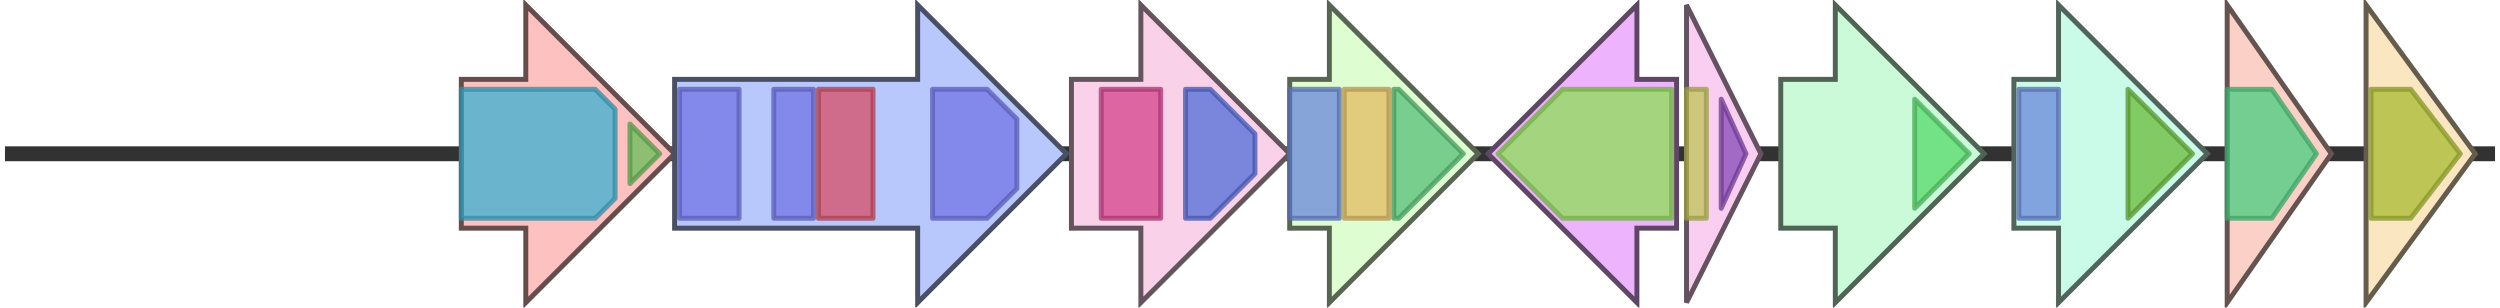 <svg version="1.1" baseProfile="full" xmlns="http://www.w3.org/2000/svg" width="504" height="62">
	<line x1="1" y1="31" x2="503" y2="31" style="stroke:rgb(50,50,50); stroke-width:3 "/>
	<g>
		<title>fkbG</title>
		<polygon class="fkbG" points="477,16 477,16 477,1 499,31 477,61 477,46 477,46" fill="rgb(250,230,192)" fill-opacity="1.0" stroke="rgb(100,92,76)" stroke-width="1" />
		<g>
			<title>PF01596</title>
			<polygon class="PF01596" points="478,18 486,18 496,31 486,44 478,44" stroke-linejoin="round" width="20" height="26" fill="rgb(168,187,48)" stroke="rgb(134,149,38)" stroke-width="1" opacity="0.75" />
		</g>
	</g>
	<g>
		<title>allA</title>
		<polygon class="allA" points="93,16 106,16 106,1 136,31 106,61 106,46 93,46" fill="rgb(253,193,192)" fill-opacity="1.0" stroke="rgb(101,77,76)" stroke-width="1" />
		<g>
			<title>PF00698</title>
			<polygon class="PF00698" points="93,18 120,18 124,22 124,40 120,44 93,44" stroke-linejoin="round" width="31" height="26" fill="rgb(59,176,209)" stroke="rgb(47,140,167)" stroke-width="1" opacity="0.75" />
		</g>
		<g>
			<title>PF00550</title>
			<polygon class="PF00550" points="127,25 133,31 133,31 127,37" stroke-linejoin="round" width="6" height="26" fill="rgb(103,191,88)" stroke="rgb(82,152,70)" stroke-width="1" opacity="0.75" />
		</g>
	</g>
	<g>
		<title>allK</title>
		<polygon class="allK" points="136,16 185,16 185,1 215,31 185,61 185,46 136,46" fill="rgb(184,199,252)" fill-opacity="1.0" stroke="rgb(73,79,100)" stroke-width="1" />
		<g>
			<title>PF00109</title>
			<rect class="PF00109" x="137" y="18" stroke-linejoin="round" width="12" height="26" fill="rgb(112,116,228)" stroke="rgb(89,92,182)" stroke-width="1" opacity="0.75" />
		</g>
		<g>
			<title>PF00109</title>
			<rect class="PF00109" x="156" y="18" stroke-linejoin="round" width="8" height="26" fill="rgb(112,116,228)" stroke="rgb(89,92,182)" stroke-width="1" opacity="0.75" />
		</g>
		<g>
			<title>PF02801</title>
			<rect class="PF02801" x="165" y="18" stroke-linejoin="round" width="11" height="26" fill="rgb(215,78,102)" stroke="rgb(172,62,81)" stroke-width="1" opacity="0.75" />
		</g>
		<g>
			<title>PF00109</title>
			<polygon class="PF00109" points="188,18 199,18 205,24 205,38 199,44 188,44" stroke-linejoin="round" width="17" height="26" fill="rgb(112,116,228)" stroke="rgb(89,92,182)" stroke-width="1" opacity="0.75" />
		</g>
	</g>
	<g>
		<title>allR</title>
		<polygon class="allR" points="216,16 230,16 230,1 260,31 230,61 230,46 216,46" fill="rgb(249,210,234)" fill-opacity="1.0" stroke="rgb(99,84,93)" stroke-width="1" />
		<g>
			<title>PF08240</title>
			<rect class="PF08240" x="222" y="18" stroke-linejoin="round" width="12" height="26" fill="rgb(211,65,138)" stroke="rgb(168,51,110)" stroke-width="1" opacity="0.75" />
		</g>
		<g>
			<title>PF00107</title>
			<polygon class="PF00107" points="239,18 244,18 253,27 253,35 244,44 239,44" stroke-linejoin="round" width="14" height="26" fill="rgb(81,108,215)" stroke="rgb(64,86,172)" stroke-width="1" opacity="0.75" />
		</g>
	</g>
	<g>
		<title>allD</title>
		<polygon class="allD" points="260,16 268,16 268,1 298,31 268,61 268,46 260,46" fill="rgb(222,253,208)" fill-opacity="1.0" stroke="rgb(88,101,83)" stroke-width="1" />
		<g>
			<title>PF02771</title>
			<rect class="PF02771" x="260" y="18" stroke-linejoin="round" width="10" height="26" fill="rgb(105,135,218)" stroke="rgb(84,108,174)" stroke-width="1" opacity="0.75" />
		</g>
		<g>
			<title>PF02770</title>
			<rect class="PF02770" x="271" y="18" stroke-linejoin="round" width="9" height="26" fill="rgb(225,186,97)" stroke="rgb(180,148,77)" stroke-width="1" opacity="0.75" />
		</g>
		<g>
			<title>PF00441</title>
			<polygon class="PF00441" points="281,18 282,18 295,31 282,44 281,44" stroke-linejoin="round" width="16" height="26" fill="rgb(85,191,117)" stroke="rgb(68,152,93)" stroke-width="1" opacity="0.75" />
		</g>
	</g>
	<g>
		<title>allM</title>
		<polygon class="allM" points="338,16 330,16 330,1 300,31 330,61 330,46 338,46" fill="rgb(237,179,252)" fill-opacity="1.0" stroke="rgb(94,71,100)" stroke-width="1" />
		<g>
			<title>PF01053</title>
			<polygon class="PF01053" points="302,31 315,18 337,18 337,44 315,44" stroke-linejoin="round" width="37" height="26" fill="rgb(142,222,85)" stroke="rgb(113,177,67)" stroke-width="1" opacity="0.75" />
		</g>
	</g>
	<g>
		<title>allN</title>
		<polygon class="allN" points="340,16 340,16 340,1 355,31 340,61 340,46 340,46" fill="rgb(250,206,240)" fill-opacity="1.0" stroke="rgb(100,82,96)" stroke-width="1" />
		<g>
			<title>PF13404</title>
			<rect class="PF13404" x="340" y="18" stroke-linejoin="round" width="4" height="26" fill="rgb(190,195,86)" stroke="rgb(152,156,68)" stroke-width="1" opacity="0.75" />
		</g>
		<g>
			<title>PF01037</title>
			<polygon class="PF01037" points="347,20 352,31 347,42" stroke-linejoin="round" width="6" height="26" fill="rgb(134,72,182)" stroke="rgb(107,57,145)" stroke-width="1" opacity="0.75" />
		</g>
	</g>
	<g>
		<title>allP</title>
		<polygon class="allP" points="359,16 370,16 370,1 400,31 370,61 370,46 359,46" fill="rgb(202,250,215)" fill-opacity="1.0" stroke="rgb(80,100,85)" stroke-width="1" />
		<g>
			<title>PF00067</title>
			<polygon class="PF00067" points="386,20 397,31 397,31 386,42" stroke-linejoin="round" width="11" height="26" fill="rgb(85,216,107)" stroke="rgb(68,172,85)" stroke-width="1" opacity="0.75" />
		</g>
	</g>
	<g>
		<title>allO</title>
		<polygon class="allO" points="406,16 415,16 415,1 445,31 415,61 415,46 406,46" fill="rgb(202,251,232)" fill-opacity="1.0" stroke="rgb(80,100,92)" stroke-width="1" />
		<g>
			<title>PF02771</title>
			<rect class="PF02771" x="407" y="18" stroke-linejoin="round" width="8" height="26" fill="rgb(105,135,218)" stroke="rgb(84,108,174)" stroke-width="1" opacity="0.75" />
		</g>
		<g>
			<title>PF08028</title>
			<polygon class="PF08028" points="429,18 429,18 442,31 442,31 429,44 429,44" stroke-linejoin="round" width="13" height="26" fill="rgb(106,185,56)" stroke="rgb(84,148,44)" stroke-width="1" opacity="0.75" />
		</g>
	</g>
	<g>
		<title>allS</title>
		<polygon class="allS" points="449,16 449,16 449,1 470,31 449,61 449,46 449,46" fill="rgb(251,209,199)" fill-opacity="1.0" stroke="rgb(100,83,79)" stroke-width="1" />
		<g>
			<title>PF13561</title>
			<polygon class="PF13561" points="449,18 458,18 467,31 458,44 449,44" stroke-linejoin="round" width="21" height="26" fill="rgb(73,205,127)" stroke="rgb(58,164,101)" stroke-width="1" opacity="0.75" />
		</g>
	</g>
</svg>
